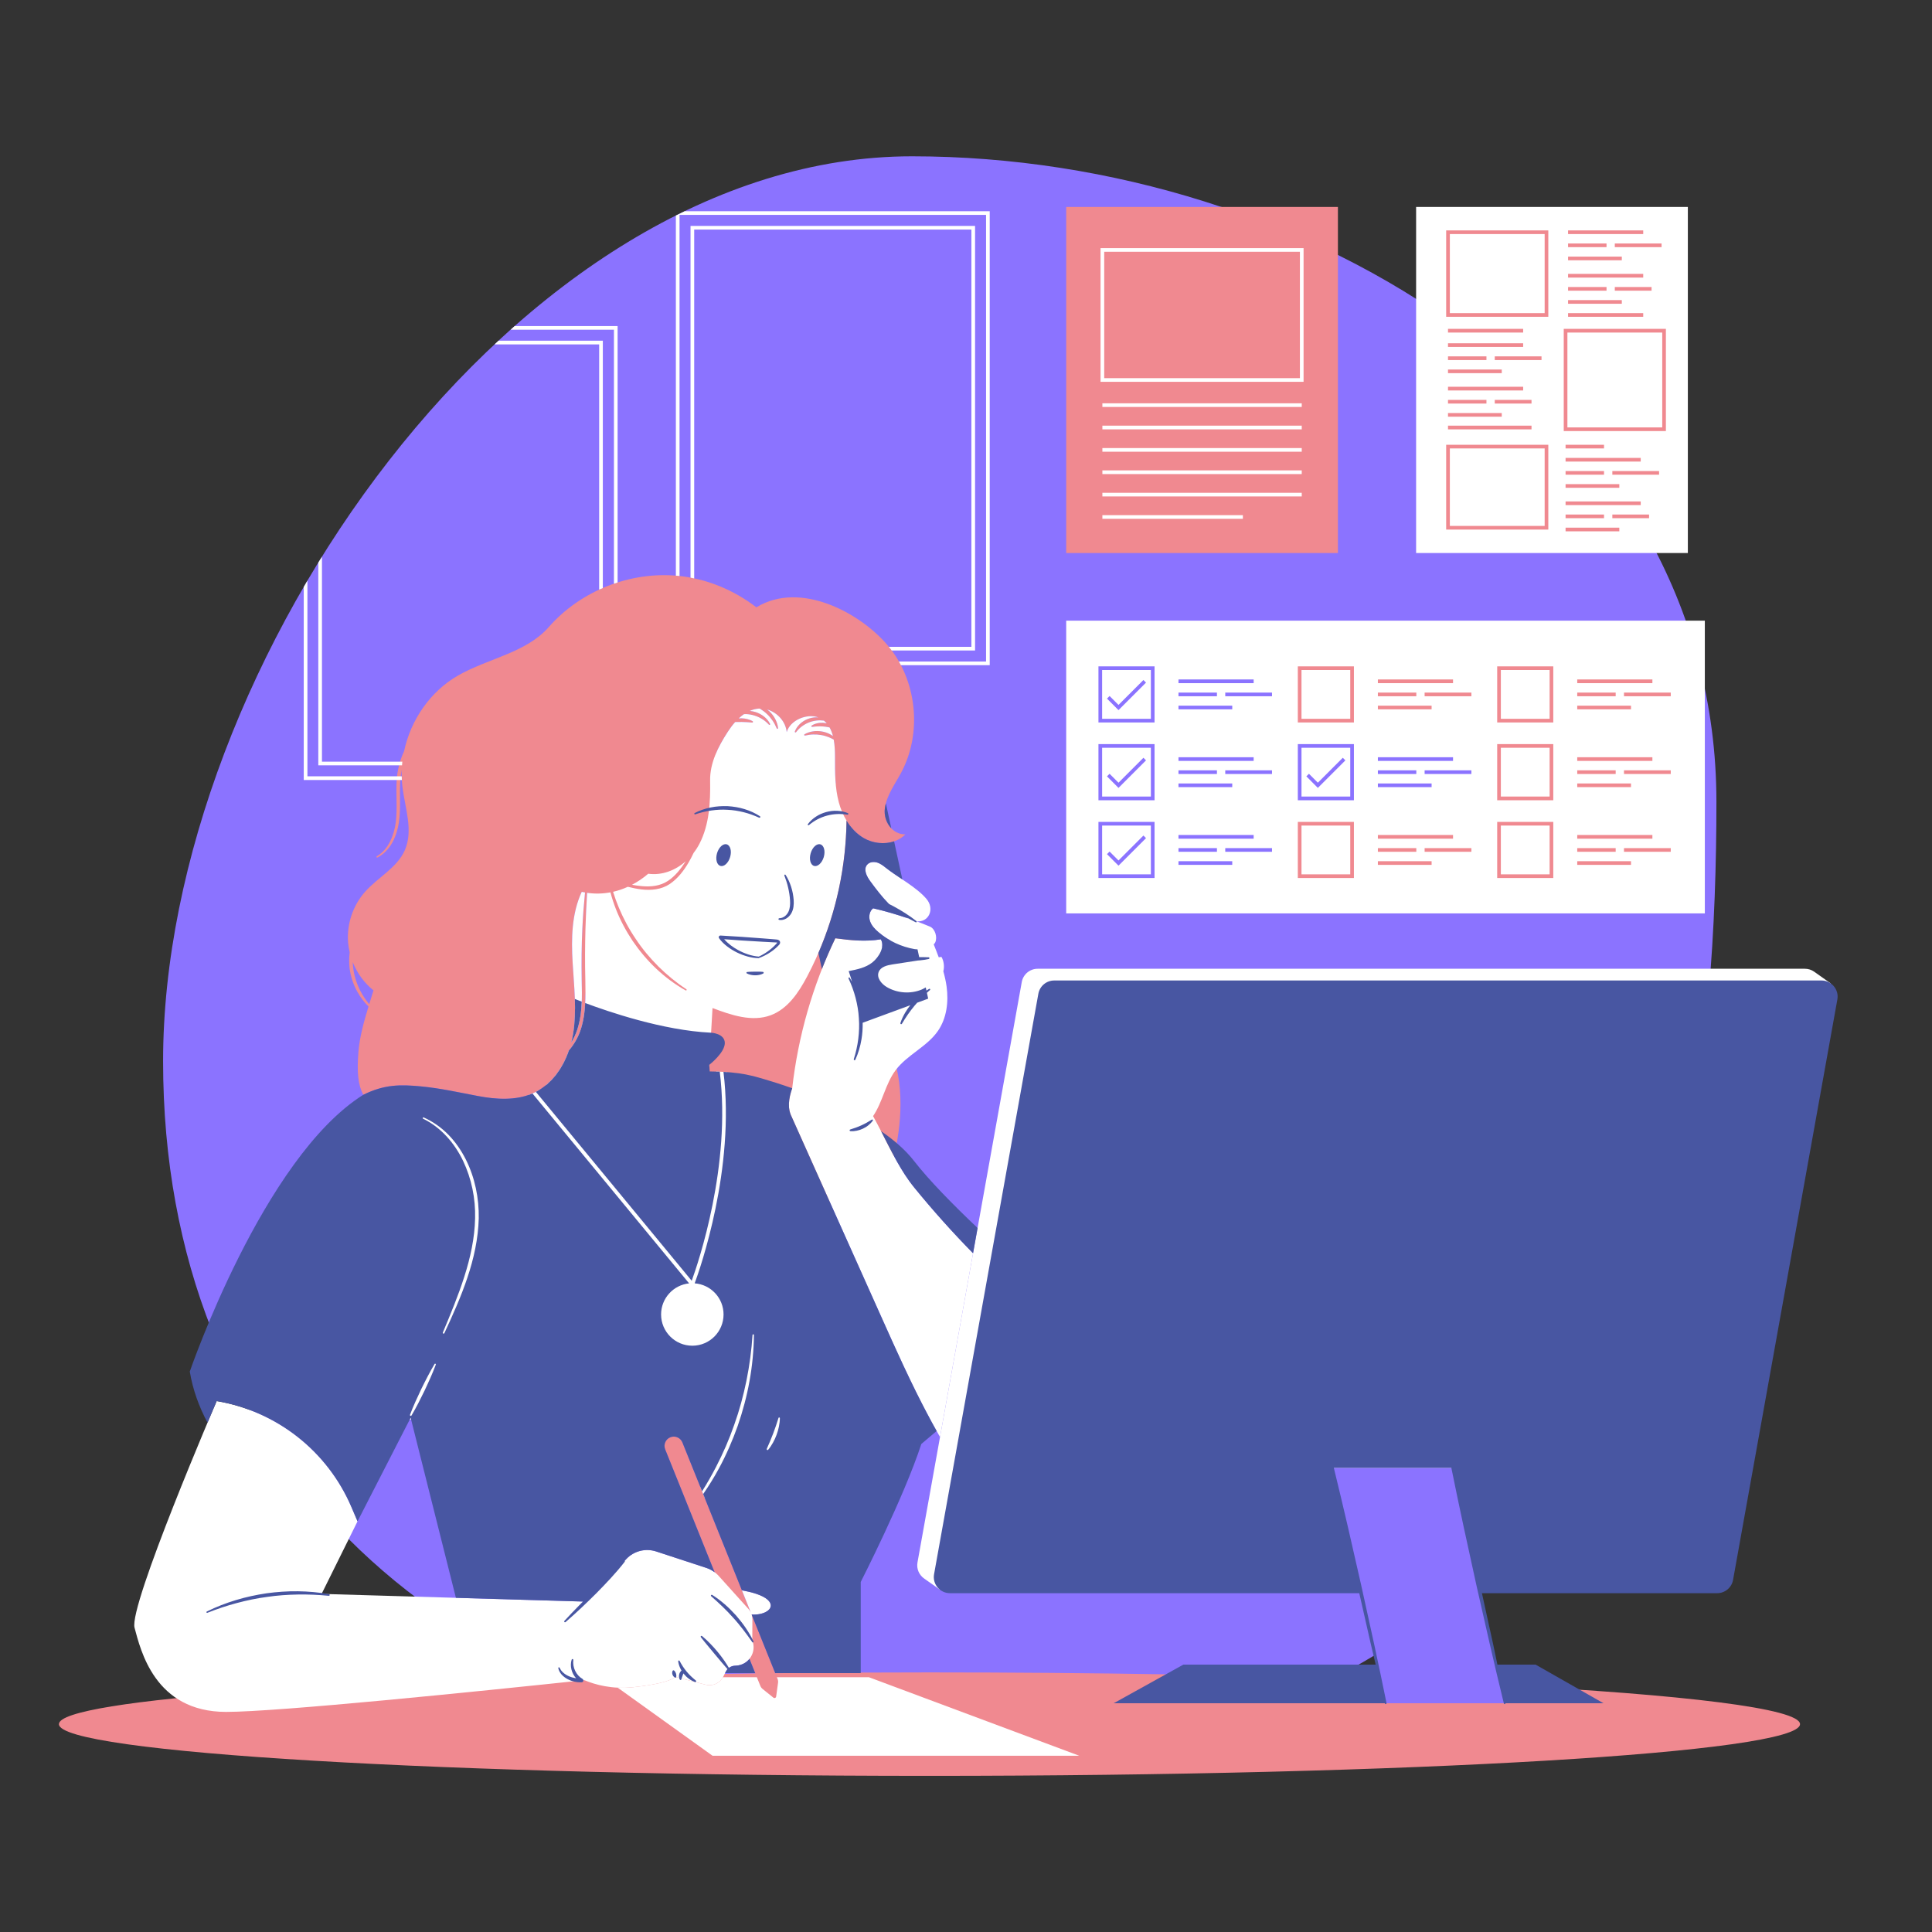 <svg xmlns="http://www.w3.org/2000/svg" width="810" viewBox="0 0 810 810" height="810" version="1.0"><rect x="0" y="0" width="810" height="810" fill="#333333" stroke="none"/><defs><clipPath id="a"><path d="M 24.703 86.742 L 754.668 86.742 L 754.668 744.539 L 24.703 744.539 Z M 24.703 86.742"/></clipPath><clipPath id="b"><path d="M 79 336.188 L 770.434 336.188 L 770.434 715 L 79 715 Z M 79 336.188"/></clipPath></defs><path fill="#8B73FF" d="M 619.016 661.184 L 630.84 714.105 L 580.961 714.105 L 576.453 693.895 C 522.527 726.57 448.676 743.207 347.645 733.215 C 182.551 716.875 68.375 610.855 68.375 444.914 C 68.375 278.973 216.441 65.531 382.34 65.531 C 548.246 65.531 719.617 170.227 719.617 336.168 C 719.617 437.91 706.805 576.715 619.016 661.184"/><g clip-path="url(#a)"><path fill="#F08990" d="M 147.898 403.398 C 147.926 404.168 147.98 404.941 148.082 405.703 C 148.449 409.016 149.48 412.234 150.969 415.219 C 152.012 417.281 153.305 419.219 154.801 421 C 155.402 419.043 156.004 417.109 156.582 415.223 C 152.715 412.133 149.727 407.992 147.898 403.398 Z M 240.238 433.66 C 240.051 434.789 239.801 435.918 239.52 437.039 C 240.539 435.383 241.379 433.609 241.996 431.762 C 244.203 425.078 244.047 417.859 243.871 410.73 C 243.766 403.57 243.805 396.387 244.156 389.223 C 244.395 384.195 244.77 379.18 245.27 374.172 C 244.816 374.09 244.355 374.008 243.902 373.906 C 239.652 383.031 239.488 393.492 240.078 403.539 C 240.668 413.59 241.922 423.738 240.238 433.66 Z M 246.148 374.32 C 245.93 377.926 245.758 381.539 245.613 385.145 C 245.918 381.523 246.34 377.926 246.887 374.398 C 246.641 374.371 246.395 374.355 246.148 374.32 Z M 305.121 306.832 C 303.309 309.629 301.625 312.555 300.312 315.598 C 313.781 315.27 330.277 319.062 350.367 328.32 C 350.074 324.809 350.07 321.258 350.074 317.734 C 350.086 315.246 350 312.582 349.543 310.086 C 348.855 309.695 348.148 309.336 347.422 309.055 C 346.379 308.656 345.309 308.34 344.211 308.164 C 343.117 307.965 342.004 307.902 340.887 307.93 C 339.762 307.965 338.645 308.141 337.516 308.395 C 337.352 308.434 337.191 308.332 337.152 308.176 C 337.125 308.043 337.188 307.918 337.289 307.852 C 338.34 307.219 339.535 306.836 340.754 306.637 C 341.98 306.426 343.238 306.457 344.461 306.648 C 345.688 306.855 346.898 307.23 347.984 307.816 C 348.418 308.043 348.824 308.312 349.219 308.594 C 348.879 307.312 348.426 306.102 347.801 304.992 C 347.574 304.941 347.336 304.883 347.113 304.844 C 346.387 304.715 345.668 304.602 344.938 304.562 C 344.211 304.5 343.484 304.512 342.746 304.535 C 342.008 304.566 341.27 304.664 340.496 304.762 C 340.332 304.777 340.176 304.664 340.16 304.5 C 340.141 304.379 340.203 304.273 340.289 304.207 C 340.973 303.746 341.75 303.445 342.562 303.254 C 343.363 303.051 344.207 302.992 345.035 303.031 C 345.57 303.066 346.098 303.164 346.613 303.289 C 346.258 302.871 345.859 302.484 345.43 302.125 C 344.355 301.992 343.285 301.961 342.242 302.102 C 341.137 302.25 340.059 302.516 339.035 302.938 C 338.004 303.348 337.043 303.914 336.145 304.574 C 335.25 305.246 334.457 306.055 333.75 306.973 C 333.648 307.105 333.461 307.133 333.332 307.035 C 333.223 306.957 333.188 306.816 333.234 306.691 C 334.094 304.344 336.129 302.488 338.449 301.523 C 339.625 301.043 340.879 300.746 342.148 300.742 C 342.469 300.734 342.789 300.746 343.109 300.773 C 338.215 299.008 331.227 301.961 329.832 306.969 C 329.43 302.523 325.898 298.691 321.664 297.473 C 322.012 297.746 322.363 298.02 322.691 298.328 C 323.637 299.266 324.449 300.328 325.051 301.508 C 325.66 302.684 326.082 303.949 326.215 305.246 C 326.227 305.406 326.113 305.555 325.945 305.57 C 325.812 305.578 325.695 305.504 325.645 305.391 C 325.164 304.242 324.605 303.164 323.934 302.168 C 323.25 301.18 322.492 300.25 321.625 299.43 C 320.77 298.602 319.816 297.879 318.801 297.234 C 318.707 297.176 318.605 297.129 318.508 297.074 C 318.355 297.078 318.207 297.074 318.059 297.082 C 316.742 297.195 315.5 297.539 314.324 298.055 C 315.156 298.125 315.984 298.289 316.781 298.535 C 319.34 299.352 321.68 301.113 322.859 303.504 C 322.93 303.648 322.871 303.828 322.727 303.898 C 322.609 303.961 322.461 303.926 322.375 303.832 C 321.527 302.918 320.602 302.125 319.582 301.488 C 318.555 300.859 317.465 300.344 316.32 300 C 315.188 299.637 313.996 299.445 312.805 299.387 C 312.504 299.371 312.211 299.402 311.91 299.418 C 311.141 299.945 310.402 300.535 309.707 301.191 C 310.125 301.156 310.551 301.145 310.965 301.148 C 311.766 301.188 312.566 301.277 313.34 301.492 C 314.113 301.691 314.871 301.969 315.566 302.383 C 315.703 302.469 315.75 302.652 315.668 302.797 C 315.605 302.898 315.5 302.949 315.387 302.938 L 313.133 302.77 C 312.391 302.734 311.664 302.688 310.934 302.688 C 310.199 302.672 309.469 302.691 308.727 302.707 L 308.211 302.73 C 307.066 304.016 306.035 305.414 305.121 306.832 Z M 145.953 395.316 C 145.289 387.613 147.914 379.684 153.043 373.895 C 158.41 367.832 166.445 363.883 169.715 356.469 C 173.387 348.148 169.766 338.648 168.688 329.617 C 168.414 327.312 168.336 324.988 168.426 322.68 C 168.125 324.18 167.922 325.707 167.84 327.25 C 167.406 332.973 168.117 338.855 167.238 344.766 C 166.789 347.703 165.93 350.605 164.488 353.23 C 163.035 355.84 160.922 358.152 158.254 359.516 C 158.109 359.59 157.926 359.531 157.855 359.387 C 157.781 359.25 157.84 359.074 157.973 359 C 160.449 357.562 162.324 355.285 163.57 352.746 C 164.852 350.211 165.602 347.418 165.953 344.586 C 166.648 338.898 165.953 333.066 166.309 327.148 C 166.574 322.953 167.625 318.785 169.414 314.965 C 172.168 301.859 180.422 289.844 192.082 283.188 C 204.598 276.039 220.598 273.715 230.094 262.879 C 243.398 247.699 264.223 239.461 284.305 241.426 C 296.207 242.59 307.648 247.336 317.113 254.629 C 335.664 243.285 360.727 257.066 372.121 270.512 C 384.395 284.984 386.781 307.07 377.871 323.828 C 375.281 328.711 371.773 333.332 370.992 338.797 C 370.203 344.27 374.07 349.918 379.594 349.812 C 375.199 354.277 367.629 354.523 362.195 351.406 C 359.934 350.109 358.031 348.32 356.438 346.262 C 355.941 368.914 356.895 411.906 369.898 432.965 C 388.043 462.348 368.152 505.113 368.152 505.113 C 368.152 505.113 271.785 503.543 256.008 468.602 C 251.629 458.895 246.977 438.723 245.465 416.133 C 245.449 421.527 245.102 426.984 243.285 432.203 C 242.211 435.199 240.594 438 238.512 440.406 C 235.953 447.844 231.262 454.551 224.297 457.969 C 217.008 461.539 208.402 461.035 200.43 459.523 C 192.461 458.012 184.547 456.238 176.473 455.477 C 167.84 454.66 161.199 454.602 152.293 458.996 C 150.074 454.711 149.602 449.52 150.277 440.992 C 150.777 434.754 152.594 428.23 154.5 421.973 C 152.664 420.168 151.09 418.09 149.828 415.824 C 148.117 412.773 147.027 409.375 146.555 405.895 C 146.305 403.676 146.34 401.438 146.605 399.23 C 146.305 397.945 146.066 396.641 145.953 395.316 Z M 654.836 184.941 L 654.836 189.551 L 674.035 189.551 L 674.035 184.941 Z M 654.836 224.297 L 680.445 224.297 L 680.445 219.684 L 654.836 219.684 Z M 674.441 218.793 L 692.918 218.793 L 692.918 214.18 L 674.441 214.18 Z M 654.836 218.793 L 674.035 218.793 L 674.035 214.18 L 654.836 214.18 Z M 654.836 213.301 L 689.418 213.301 L 689.418 208.688 L 654.836 208.688 Z M 654.836 206.047 L 680.445 206.047 L 680.445 201.434 L 654.836 201.434 Z M 697.117 195.941 L 674.441 195.941 L 674.441 200.555 L 697.117 200.555 Z M 654.836 200.555 L 674.035 200.555 L 674.035 195.941 L 654.836 195.941 Z M 654.836 195.051 L 689.418 195.051 L 689.418 190.438 L 654.836 190.438 Z M 605.547 181.543 L 643.625 181.543 L 643.625 176.93 L 605.547 176.93 Z M 640.129 136.344 L 605.547 136.344 L 605.547 140.957 L 640.129 140.957 Z M 605.547 176.234 L 631.152 176.234 L 631.152 171.621 L 605.547 171.621 Z M 643.625 166.125 L 625.145 166.125 L 625.145 170.734 L 643.625 170.734 Z M 605.547 170.734 L 624.738 170.734 L 624.738 166.125 L 605.547 166.125 Z M 605.547 165.234 L 640.129 165.234 L 640.129 160.621 L 605.547 160.621 Z M 605.547 157.988 L 631.152 157.988 L 631.152 153.375 L 605.547 153.375 Z M 647.824 147.875 L 625.145 147.875 L 625.145 152.484 L 647.824 152.484 Z M 605.547 152.484 L 624.738 152.484 L 624.738 147.875 L 605.547 147.875 Z M 605.547 146.992 L 640.129 146.992 L 640.129 142.379 L 605.547 142.379 Z M 690.465 129.742 L 655.879 129.742 L 655.879 134.352 L 690.465 134.352 Z M 681.492 124.289 L 655.879 124.289 L 655.879 128.902 L 681.492 128.902 Z M 675.48 123.398 L 693.965 123.398 L 693.965 118.789 L 675.48 118.789 Z M 675.074 118.789 L 655.879 118.789 L 655.879 123.398 L 675.074 123.398 Z M 690.465 113.293 L 655.879 113.293 L 655.879 117.906 L 690.465 117.906 Z M 681.492 106.043 L 655.879 106.043 L 655.879 110.652 L 681.492 110.652 Z M 675.48 105.156 L 698.16 105.156 L 698.16 100.543 L 675.48 100.543 Z M 675.074 100.543 L 655.879 100.543 L 655.879 105.156 L 675.074 105.156 Z M 690.465 95.051 L 655.879 95.051 L 655.879 99.66 L 690.465 99.66 Z M 695.363 140.957 L 658.68 140.957 L 658.68 177.652 L 695.363 177.652 Z M 699.973 182.266 L 654.066 182.266 L 654.066 136.344 L 699.973 136.344 Z M 646.066 189.551 L 609.387 189.551 L 609.387 218.957 L 646.066 218.957 Z M 650.676 223.566 L 604.777 223.566 L 604.777 184.941 L 650.676 184.941 Z M 646.066 99.66 L 609.387 99.66 L 609.387 129.742 L 646.066 129.742 Z M 650.676 134.352 L 604.777 134.352 L 604.777 95.051 L 650.676 95.051 Z M 685.336 359.539 L 659.727 359.539 L 659.727 364.148 L 685.336 364.148 Z M 702.008 354.039 L 679.328 354.039 L 679.328 358.652 L 702.008 358.652 Z M 659.727 358.652 L 678.922 358.652 L 678.922 354.039 L 659.727 354.039 Z M 694.312 348.547 L 659.727 348.547 L 659.727 353.152 L 694.312 353.152 Z M 659.727 331.543 L 685.336 331.543 L 685.336 326.934 L 659.727 326.934 Z M 702.008 321.434 L 679.328 321.434 L 679.328 326.047 L 702.008 326.047 Z M 659.727 326.047 L 678.922 326.047 L 678.922 321.434 L 659.727 321.434 Z M 694.312 315.934 L 659.727 315.934 L 659.727 320.543 L 694.312 320.543 Z M 659.727 298.938 L 685.336 298.938 L 685.336 294.324 L 659.727 294.324 Z M 702.008 288.832 L 679.328 288.832 L 679.328 293.441 L 702.008 293.441 Z M 659.727 293.441 L 678.922 293.441 L 678.922 288.832 L 659.727 288.832 Z M 694.312 283.328 L 659.727 283.328 L 659.727 287.941 L 694.312 287.941 Z M 630.773 365.039 L 648.148 365.039 L 648.148 347.656 L 630.773 347.656 Z M 626.168 343.043 L 652.758 343.043 L 652.758 369.648 L 626.168 369.648 Z M 648.148 315.051 L 630.773 315.051 L 630.773 332.426 L 648.148 332.426 Z M 652.758 337.039 L 626.168 337.039 L 626.168 310.438 L 652.758 310.438 Z M 648.148 282.445 L 630.773 282.445 L 630.773 299.82 L 648.148 299.82 Z M 652.758 304.434 L 626.168 304.434 L 626.168 277.836 L 652.758 277.836 Z M 601.746 359.539 L 576.141 359.539 L 576.141 364.148 L 601.746 364.148 Z M 595.742 358.652 L 618.422 358.652 L 618.422 354.039 L 595.742 354.039 Z M 595.336 354.039 L 576.141 354.039 L 576.141 358.652 L 595.336 358.652 Z M 610.727 348.547 L 576.141 348.547 L 576.141 353.152 L 610.727 353.152 Z M 601.746 294.324 L 576.141 294.324 L 576.141 298.938 L 601.746 298.938 Z M 595.742 293.441 L 618.422 293.441 L 618.422 288.832 L 595.742 288.832 Z M 595.336 288.832 L 576.141 288.832 L 576.141 293.441 L 595.336 293.441 Z M 610.727 283.328 L 576.141 283.328 L 576.141 287.941 L 610.727 287.941 Z M 547.188 365.039 L 564.566 365.039 L 564.566 347.656 L 547.188 347.656 Z M 542.582 343.043 L 569.172 343.043 L 569.172 369.648 L 542.582 369.648 Z M 564.566 282.445 L 547.188 282.445 L 547.188 299.82 L 564.566 299.82 Z M 569.172 304.434 L 542.582 304.434 L 542.582 277.836 L 569.172 277.836 Z M 560.93 86.758 L 447.008 86.758 L 447.008 231.863 L 560.93 231.863 Z M 754.668 722.852 C 754.668 734.832 591.258 744.539 389.688 744.539 C 188.109 744.539 24.703 734.832 24.703 722.852 C 24.703 712.359 150.086 703.602 316.668 701.594 L 278.871 607.637 C 278.078 605.633 279.055 603.371 281.051 602.578 C 283.055 601.785 285.316 602.766 286.109 604.766 L 325.027 701.496 C 346.016 701.273 367.617 701.16 389.688 701.16 C 458.902 701.16 523.621 702.305 578.77 704.293 L 580.961 714.105 L 630.84 714.105 L 629.141 706.48 C 706.039 710.453 754.668 716.312 754.668 722.852"/></g><path fill="#FFF" d="M 462.176 217.512 L 521.078 217.512 L 521.078 215.973 L 462.176 215.973 Z M 545.762 206.598 L 462.176 206.598 L 462.176 208.137 L 545.762 208.137 Z M 545.762 197.219 L 462.176 197.219 L 462.176 198.758 L 545.762 198.758 Z M 545.762 187.848 L 462.176 187.848 L 462.176 189.387 L 545.762 189.387 Z M 545.762 178.469 L 462.176 178.469 L 462.176 180.008 L 545.762 180.008 Z M 545.762 169.09 L 462.176 169.09 L 462.176 170.625 L 545.762 170.625 Z M 544.992 105.559 L 462.945 105.559 L 462.945 158.539 L 544.992 158.539 Z M 546.531 160.078 L 461.406 160.078 L 461.406 104.02 L 546.531 104.02 Z M 566.098 280.91 L 545.656 280.91 L 545.656 301.359 L 566.098 301.359 Z M 480.473 318.785 L 479.387 317.699 L 468.938 328.152 L 465.195 324.406 L 464.109 325.492 L 468.938 330.328 Z M 482.512 333.965 L 462.07 333.965 L 462.07 313.512 L 482.512 313.512 Z M 700.473 290.367 L 680.863 290.367 L 680.863 291.902 L 700.473 291.902 Z M 700.473 322.969 L 680.863 322.969 L 680.863 324.508 L 700.473 324.508 Z M 700.473 355.574 L 680.863 355.574 L 680.863 357.113 L 700.473 357.113 Z M 683.801 361.074 L 661.266 361.074 L 661.266 362.609 L 683.801 362.609 Z M 651.223 279.371 L 627.703 279.371 L 627.703 302.898 L 651.223 302.898 Z M 651.223 311.977 L 627.703 311.977 L 627.703 335.504 L 651.223 335.504 Z M 651.223 344.582 L 627.703 344.582 L 627.703 368.113 L 651.223 368.113 Z M 616.887 290.367 L 597.277 290.367 L 597.277 291.902 L 616.887 291.902 Z M 616.887 322.969 L 597.277 322.969 L 597.277 324.508 L 616.887 324.508 Z M 616.887 355.574 L 597.277 355.574 L 597.277 357.113 L 616.887 357.113 Z M 600.207 361.074 L 577.68 361.074 L 577.68 362.609 L 600.207 362.609 Z M 567.637 279.371 L 544.117 279.371 L 544.117 302.898 L 567.637 302.898 Z M 567.637 311.977 L 544.117 311.977 L 544.117 335.504 L 567.637 335.504 Z M 567.637 344.582 L 544.117 344.582 L 544.117 368.113 L 567.637 368.113 Z M 533.293 290.367 L 513.695 290.367 L 513.695 291.902 L 533.293 291.902 Z M 533.293 322.969 L 513.695 322.969 L 513.695 324.508 L 533.293 324.508 Z M 533.293 355.574 L 513.695 355.574 L 513.695 357.113 L 533.293 357.113 Z M 516.625 361.074 L 494.086 361.074 L 494.086 362.609 L 516.625 362.609 Z M 484.051 279.371 L 460.531 279.371 L 460.531 302.898 L 484.051 302.898 Z M 484.051 311.977 L 460.531 311.977 L 460.531 335.504 L 484.051 335.504 Z M 484.051 344.582 L 460.531 344.582 L 460.531 368.113 L 484.051 368.113 Z M 494.086 357.113 L 510.211 357.113 L 510.211 355.574 L 494.086 355.574 Z M 494.086 351.617 L 525.602 351.617 L 525.602 350.078 L 494.086 350.078 Z M 494.086 330.004 L 516.625 330.004 L 516.625 328.473 L 494.086 328.473 Z M 494.086 324.508 L 510.211 324.508 L 510.211 322.969 L 494.086 322.969 Z M 494.086 319.008 L 525.602 319.008 L 525.602 317.473 L 494.086 317.473 Z M 494.086 297.398 L 516.625 297.398 L 516.625 295.863 L 494.086 295.863 Z M 494.086 291.902 L 510.211 291.902 L 510.211 290.367 L 494.086 290.367 Z M 494.086 286.406 L 525.602 286.406 L 525.602 284.867 L 494.086 284.867 Z M 577.68 357.113 L 593.797 357.113 L 593.797 355.574 L 577.68 355.574 Z M 577.68 351.617 L 609.188 351.617 L 609.188 350.078 L 577.68 350.078 Z M 577.68 330.004 L 600.207 330.004 L 600.207 328.473 L 577.68 328.473 Z M 577.68 324.508 L 593.797 324.508 L 593.797 322.969 L 577.68 322.969 Z M 577.68 319.008 L 609.188 319.008 L 609.188 317.473 L 577.68 317.473 Z M 577.68 297.398 L 600.207 297.398 L 600.207 295.863 L 577.68 295.863 Z M 577.68 291.902 L 593.797 291.902 L 593.797 290.367 L 577.68 290.367 Z M 577.68 286.406 L 609.188 286.406 L 609.188 284.867 L 577.68 284.867 Z M 661.266 357.113 L 677.383 357.113 L 677.383 355.574 L 661.266 355.574 Z M 661.266 351.617 L 692.773 351.617 L 692.773 350.078 L 661.266 350.078 Z M 661.266 330.004 L 683.801 330.004 L 683.801 328.473 L 661.266 328.473 Z M 661.266 324.508 L 677.383 324.508 L 677.383 322.969 L 661.266 322.969 Z M 661.266 319.008 L 692.773 319.008 L 692.773 317.473 L 661.266 317.473 Z M 661.266 297.398 L 683.801 297.398 L 683.801 295.863 L 661.266 295.863 Z M 661.266 291.902 L 677.383 291.902 L 677.383 290.367 L 661.266 290.367 Z M 661.266 286.406 L 692.773 286.406 L 692.773 284.867 L 661.266 284.867 Z M 714.758 382.938 L 447.008 382.938 L 447.008 260.211 L 714.758 260.211 Z M 480.473 351.391 L 479.387 350.305 L 468.938 360.758 L 465.195 357.016 L 464.109 358.105 L 468.938 362.934 Z M 482.512 366.574 L 462.07 366.574 L 462.07 346.117 L 482.512 346.117 Z M 566.098 346.117 L 545.656 346.117 L 545.656 366.574 L 566.098 366.574 Z M 564.059 318.785 L 562.973 317.699 L 552.52 328.152 L 548.781 324.406 L 547.695 325.492 L 552.52 330.328 Z M 566.098 333.965 L 545.656 333.965 L 545.656 313.512 L 566.098 313.512 Z M 649.684 346.117 L 629.238 346.117 L 629.238 366.574 L 649.684 366.574 Z M 649.684 313.512 L 629.238 313.512 L 629.238 333.965 L 649.684 333.965 Z M 649.684 280.91 L 629.238 280.91 L 629.238 301.359 L 649.684 301.359 Z M 480.473 286.18 L 479.387 285.098 L 468.938 295.539 L 465.195 291.801 L 464.109 292.887 L 468.938 297.715 Z M 482.512 301.359 L 462.07 301.359 L 462.07 280.91 L 482.512 280.91 Z M 760.898 407.594 C 760.781 407.512 760.668 407.438 760.551 407.355 L 760.551 407.352 C 759.469 406.609 758.156 406.156 756.719 406.156 L 435.051 406.156 C 431.77 406.156 428.965 408.5 428.383 411.723 L 384.66 655.062 C 384.164 657.816 385.406 660.406 387.52 661.852 L 393.992 666.426 L 398.988 663.031 L 569.551 663.031 L 558.914 615.41 L 608.785 615.41 L 619.426 663.031 L 712.992 663.031 C 716.266 663.031 719.074 660.684 719.652 657.457 L 763.156 415.367 L 767.594 412.34 Z M 321.781 609.484 C 322.344 609.484 322.871 609.238 323.227 608.816 C 323.988 607.922 324.684 606.902 325.41 605.613 C 325.98 604.605 326.508 603.469 327.02 602.113 C 327.52 600.73 327.852 599.559 328.066 598.434 C 328.352 597.008 328.496 595.746 328.504 594.578 C 328.508 593.777 328.004 593.07 327.238 592.816 L 326.91 592.734 L 326.672 592.734 C 325.875 592.734 325.168 593.242 324.922 594 L 323.855 597.289 L 323.621 597.953 C 323.324 598.809 323.035 599.656 322.695 600.516 C 322.375 601.379 322.027 602.23 321.672 603.082 L 321.445 603.641 L 320.051 606.859 C 319.723 607.629 319.938 608.504 320.57 609.039 C 320.914 609.328 321.344 609.484 321.781 609.484 Z M 295.496 628.098 L 296.074 627.266 C 298.562 623.652 300.809 620 302.754 616.398 C 305.77 610.836 308.445 604.77 310.727 598.363 C 312.957 591.891 314.648 585.477 315.746 579.312 C 316.914 572.863 317.547 566.266 317.625 559.715 C 317.629 558.734 316.879 557.93 315.797 557.863 C 314.824 557.863 314.027 558.613 313.969 559.574 C 313.574 565.828 312.727 572.195 311.453 578.488 C 310.125 584.973 308.422 591.145 306.375 596.852 C 304.375 602.621 301.84 608.5 298.836 614.324 C 297.281 617.316 295.539 620.398 293.637 623.48 L 294.352 625.25 C 294.492 625.562 294.809 626.391 294.809 626.391 C 295.258 627.406 295.496 628.098 295.496 628.098 Z M 183.395 570.449 C 183.102 570.273 182.781 570.188 182.445 570.188 C 181.805 570.188 181.207 570.52 180.875 571.066 C 179.895 572.699 178.996 574.352 177.953 576.316 C 177.348 577.457 176.777 578.605 176.203 579.766 C 175.895 580.387 175.59 581.004 175.25 581.668 L 174.469 583.332 C 173.887 584.574 173.305 585.809 172.754 587.062 C 171.992 588.809 171.18 590.672 170.457 592.617 C 170.145 593.469 170.48 594.43 171.254 594.895 C 171.547 595.066 171.887 595.164 172.227 595.164 C 172.887 595.164 173.504 594.809 173.84 594.25 C 174.914 592.457 175.906 590.594 176.754 588.977 C 177.375 587.773 177.984 586.547 178.582 585.328 L 179.426 583.617 C 179.711 582.984 180.008 582.352 180.297 581.719 C 180.84 580.555 181.383 579.391 181.891 578.215 C 182.781 576.172 183.508 574.441 184.164 572.656 C 184.465 571.832 184.145 570.898 183.395 570.449 Z M 189.098 474.664 C 185.891 471.402 182.238 468.848 178.246 467.082 L 177.832 466.934 L 177.508 466.934 C 176.812 466.934 176.164 467.336 175.863 467.957 C 175.648 468.398 175.621 468.898 175.777 469.355 C 175.941 469.82 176.273 470.195 176.711 470.41 C 183.383 473.648 189.09 479.672 192.762 487.371 C 196.172 494.539 197.863 502.617 197.648 510.754 C 197.508 517.965 196.051 525.816 193.207 534.766 C 190.715 542.582 187.469 550.355 184.332 557.871 L 184.25 558.07 C 183.859 559.004 184.281 560.07 185.207 560.5 L 185.656 560.676 L 185.992 560.676 C 186.723 560.676 187.387 560.25 187.699 559.582 C 191.133 552.188 194.703 544.289 197.422 536.141 C 200.465 527.062 202.043 518.785 202.254 510.844 C 202.406 501.824 200.484 493.043 196.684 485.449 C 194.609 481.332 192.062 477.703 189.098 474.664 Z M 290.262 540.797 L 290.5 540.785 L 290.625 540.77 C 291.426 540.637 292.109 540.09 292.406 539.328 C 292.586 538.875 310.145 493.348 304.875 449.484 L 303.312 449.383 L 300.242 449.242 L 300.223 449.402 L 300.254 449.609 C 304.66 485.215 293.492 522.105 289.461 533.895 L 226.039 457.016 C 225.473 457.352 224.891 457.672 224.297 457.969 C 223.457 458.379 222.598 458.73 221.727 459.035 L 288.484 539.957 C 288.922 540.488 289.57 540.797 290.262 540.797 Z M 364.309 703.188 L 452.469 736.102 L 298.734 736.102 L 258.93 707.535 C 260.957 707.637 263.098 707.613 265.371 707.379 C 278.941 705.973 282.297 703.766 282.969 703.188 L 283.688 703.188 L 295.871 706.324 C 298.715 707.055 301.684 705.746 303.086 703.188 L 317.312 703.188 L 318.773 706.805 C 318.973 707.316 319.305 707.766 319.734 708.109 L 324.266 711.762 C 324.688 712.105 325.328 711.852 325.402 711.312 L 326.199 705.539 C 326.277 704.996 326.211 704.445 326.012 703.934 L 325.703 703.188 L 364.309 703.188"/><path fill="#FFF" d="M 383.273 497.844 C 376.277 489.25 371.68 478.141 366.047 467.93 C 370.043 462.039 371.195 454.465 375.461 448.723 C 380.32 442.203 388.645 438.887 393.258 432.184 C 396.914 426.871 397.742 420.016 396.867 413.617 C 396.57 411.453 396.082 409.32 395.496 407.219 C 396.023 405.285 395.699 402.812 394.703 401.184 C 394.324 401.238 393.945 401.301 393.57 401.355 C 392.898 399.531 392.188 397.719 391.461 395.922 C 391.754 395.656 391.984 395.375 392.121 395.066 C 393.07 392.883 392.062 389.402 389.863 388.477 C 388 387.699 386.133 386.961 384.242 386.254 C 389.379 386.848 392.035 381.102 388.395 376.828 C 384.195 371.91 376.594 367.938 371.48 363.898 C 370.309 362.957 369.098 362.012 367.652 361.594 C 366.211 361.176 364.473 361.41 363.52 362.57 C 361.863 364.551 363.402 367.496 364.934 369.562 C 369.371 375.578 374.152 381.809 380.805 385.055 C 375.969 383.395 371.059 381.957 366.066 380.812 C 364.496 382 364.121 384.328 364.762 386.199 C 365.391 388.074 366.82 389.559 368.324 390.836 C 369.93 392.207 371.676 393.406 373.523 394.43 C 373.449 394.465 373.363 394.5 373.285 394.551 C 372.043 395.262 370.891 396.109 369.82 397.059 C 370 395.922 369.875 394.801 369.285 393.82 C 362.941 394.859 356.578 394.246 350.215 393.371 C 340.738 413.121 334.602 434.469 332.141 456.23 C 330.574 460.625 330.078 465.008 332.043 468.469 C 332.039 468.469 332.023 468.469 332.02 468.469 C 344.672 496.703 357.312 524.938 369.961 553.168 C 377.438 569.887 384.973 586.637 394.109 602.48 L 407.957 525.434 C 399.305 516.625 391.066 507.414 383.273 497.844 Z M 647.605 188.016 L 607.852 188.016 L 607.852 220.496 L 647.605 220.496 Z M 698.434 137.883 L 655.605 137.883 L 655.605 180.727 L 698.434 180.727 Z M 695.578 197.48 L 675.98 197.48 L 675.98 199.016 L 695.578 199.016 Z M 691.379 215.719 L 675.98 215.719 L 675.98 217.258 L 691.379 217.258 Z M 656.375 215.719 L 656.375 217.258 L 672.496 217.258 L 672.496 215.719 Z M 656.375 210.227 L 656.375 211.762 L 687.883 211.762 L 687.883 210.227 Z M 656.375 202.973 L 656.375 204.508 L 678.906 204.508 L 678.906 202.973 Z M 656.375 197.48 L 656.375 199.016 L 672.496 199.016 L 672.496 197.48 Z M 672.496 188.016 L 672.496 186.48 L 656.375 186.48 L 656.375 188.016 Z M 656.375 191.977 L 656.375 193.516 L 687.883 193.516 L 687.883 191.977 Z M 678.906 221.219 L 656.375 221.219 L 656.375 222.758 L 678.906 222.758 Z M 649.137 96.586 L 606.312 96.586 L 606.312 132.816 L 649.137 132.816 Z M 607.082 178.469 L 607.082 180.008 L 642.094 180.008 L 642.094 178.469 Z M 607.082 173.16 L 607.082 174.699 L 629.621 174.699 L 629.621 173.16 Z M 607.082 167.66 L 607.082 169.195 L 623.199 169.195 L 623.199 167.66 Z M 626.684 167.66 L 626.684 169.195 L 642.094 169.195 L 642.094 167.66 Z M 607.082 162.16 L 607.082 163.699 L 638.59 163.699 L 638.59 162.16 Z M 607.082 154.91 L 607.082 156.449 L 629.621 156.449 L 629.621 154.91 Z M 607.082 149.414 L 607.082 150.953 L 623.199 150.953 L 623.199 149.414 Z M 607.082 143.918 L 607.082 145.453 L 638.59 145.453 L 638.59 143.918 Z M 626.684 149.414 L 626.684 150.953 L 646.289 150.953 L 646.289 149.414 Z M 638.59 137.883 L 607.082 137.883 L 607.082 139.422 L 638.59 139.422 Z M 649.137 186.48 L 606.312 186.48 L 606.312 222.031 L 649.137 222.031 Z M 657.418 132.816 L 688.926 132.816 L 688.926 131.277 L 657.418 131.277 Z M 657.418 127.363 L 679.953 127.363 L 679.953 125.828 L 657.418 125.828 Z M 657.418 121.867 L 673.543 121.867 L 673.543 120.328 L 657.418 120.328 Z M 677.016 120.328 L 677.016 121.867 L 692.426 121.867 L 692.426 120.328 Z M 657.418 116.371 L 688.926 116.371 L 688.926 114.832 L 657.418 114.832 Z M 657.418 109.113 L 679.953 109.113 L 679.953 107.582 L 657.418 107.582 Z M 657.418 103.617 L 673.543 103.617 L 673.543 102.078 L 657.418 102.078 Z M 677.016 102.078 L 677.016 103.617 L 696.621 103.617 L 696.621 102.078 Z M 657.418 98.125 L 688.926 98.125 L 688.926 96.586 L 657.418 96.586 Z M 707.637 86.758 L 707.637 231.863 L 593.711 231.863 L 593.711 86.758 Z M 696.902 139.422 L 657.141 139.422 L 657.141 179.188 L 696.902 179.188 Z M 647.605 98.125 L 607.852 98.125 L 607.852 131.277 L 647.605 131.277 Z M 311.047 666.742 L 314.824 676.137 C 314.562 675.594 314.254 675.062 313.84 674.609 L 301.355 660.75 C 299.945 659.184 298.145 658.004 296.141 657.352 L 275.102 650.457 C 270.621 648.992 265.699 650.262 262.496 653.715 L 245.961 671.496 L 134.832 668.25 L 149.895 637.828 L 147.367 631.902 C 137.336 608.406 116.031 591.641 90.844 587.406 C 90.844 587.406 53.91 673.254 56.41 682.438 C 58.914 691.617 64.758 717.723 94.789 717.723 C 116.422 717.723 199.973 709.191 244.996 704.418 C 249.547 706.332 256.609 708.281 265.371 707.379 C 281.094 705.754 283.121 703.039 283.121 703.039 L 295.871 706.324 C 298.785 707.07 301.832 705.691 303.195 703.008 L 304.34 700.762 C 305.043 699.383 306.418 698.469 307.965 698.367 L 308.742 698.312 C 313.961 697.973 317.328 692.641 315.402 687.773 L 315.445 678.828 C 315.453 678.156 315.324 677.5 315.121 676.879 L 315.125 676.898 C 320.945 677.262 325.477 674.043 321.879 670.73 C 319.676 668.707 315.043 667.469 311.047 666.742 Z M 304.891 551.09 C 304.891 543.023 298.332 536.457 290.262 536.457 C 282.195 536.457 275.629 543.023 275.629 551.09 C 275.629 559.16 282.195 565.723 290.262 565.723 C 298.332 565.723 304.891 559.16 304.891 551.09 Z M 245.27 374.172 C 244.816 374.09 244.355 374.008 243.902 373.906 C 239.652 383.031 239.488 393.492 240.078 403.539 C 240.668 413.59 241.922 423.738 240.238 433.66 C 240.051 434.789 239.801 435.918 239.52 437.039 C 240.539 435.383 241.379 433.609 241.996 431.762 C 244.203 425.078 244.047 417.859 243.871 410.73 C 243.766 403.57 243.805 396.387 244.156 389.223 C 244.395 384.195 244.77 379.18 245.27 374.172 Z M 279.969 369.355 C 283.086 367.352 285.434 364.258 287.512 361.086 C 283.172 364.91 277.574 367.109 271.781 366.316 C 269.66 368.137 267.367 369.688 264.961 370.949 C 266.332 371.188 267.699 371.402 269.074 371.516 C 272.895 371.883 276.832 371.445 279.969 369.355 Z M 354.918 344.027 C 353.48 341.668 352.395 339.07 351.684 336.406 C 350.066 330.355 350.066 324.004 350.074 317.734 C 350.086 315.246 350 312.582 349.543 310.086 C 348.855 309.695 348.148 309.336 347.422 309.055 C 346.379 308.656 345.309 308.34 344.211 308.164 C 343.117 307.965 342.004 307.902 340.887 307.93 C 339.762 307.965 338.645 308.141 337.516 308.395 C 337.352 308.434 337.191 308.332 337.152 308.176 C 337.125 308.043 337.188 307.918 337.289 307.852 C 338.34 307.219 339.535 306.836 340.754 306.637 C 341.98 306.426 343.238 306.457 344.461 306.648 C 345.688 306.855 346.898 307.23 347.984 307.816 C 348.418 308.043 348.824 308.312 349.219 308.594 C 348.879 307.312 348.426 306.102 347.801 304.992 C 347.574 304.941 347.336 304.883 347.113 304.844 C 346.387 304.715 345.668 304.602 344.938 304.562 C 344.211 304.5 343.484 304.512 342.746 304.535 C 342.008 304.566 341.27 304.664 340.496 304.762 C 340.332 304.777 340.176 304.664 340.16 304.5 C 340.141 304.379 340.203 304.273 340.289 304.207 C 340.973 303.746 341.75 303.445 342.562 303.254 C 343.363 303.051 344.207 302.992 345.035 303.031 C 345.57 303.066 346.098 303.164 346.613 303.289 C 346.258 302.871 345.859 302.484 345.43 302.125 C 344.355 301.992 343.285 301.961 342.242 302.102 C 341.137 302.25 340.059 302.516 339.035 302.938 C 338.004 303.348 337.043 303.914 336.145 304.574 C 335.25 305.246 334.457 306.055 333.75 306.973 C 333.648 307.105 333.461 307.133 333.332 307.035 C 333.223 306.957 333.188 306.816 333.234 306.691 C 334.094 304.344 336.129 302.488 338.449 301.523 C 339.625 301.043 340.879 300.746 342.148 300.742 C 342.469 300.734 342.789 300.746 343.109 300.773 C 338.215 299.008 331.227 301.961 329.832 306.969 C 329.43 302.523 325.898 298.691 321.664 297.473 C 322.012 297.746 322.363 298.02 322.691 298.328 C 323.637 299.266 324.449 300.328 325.051 301.508 C 325.66 302.684 326.082 303.949 326.215 305.246 C 326.227 305.406 326.113 305.555 325.945 305.57 C 325.812 305.578 325.695 305.504 325.645 305.391 C 325.164 304.242 324.605 303.164 323.934 302.168 C 323.25 301.18 322.492 300.25 321.625 299.43 C 320.77 298.602 319.816 297.879 318.801 297.234 C 318.707 297.176 318.605 297.129 318.508 297.074 C 318.355 297.078 318.207 297.074 318.059 297.082 C 316.742 297.195 315.5 297.539 314.324 298.055 C 315.156 298.125 315.984 298.289 316.781 298.535 C 319.34 299.352 321.68 301.113 322.859 303.504 C 322.93 303.648 322.871 303.828 322.727 303.898 C 322.609 303.961 322.461 303.926 322.375 303.832 C 321.527 302.918 320.602 302.125 319.582 301.488 C 318.555 300.859 317.465 300.344 316.32 300 C 315.188 299.637 313.996 299.445 312.805 299.387 C 312.504 299.371 312.211 299.402 311.91 299.418 C 311.141 299.945 310.402 300.535 309.707 301.191 C 310.125 301.156 310.551 301.145 310.965 301.148 C 311.766 301.188 312.566 301.277 313.34 301.492 C 314.113 301.691 314.871 301.969 315.566 302.383 C 315.703 302.469 315.75 302.652 315.668 302.797 C 315.605 302.898 315.5 302.949 315.387 302.938 L 313.133 302.77 C 312.391 302.734 311.664 302.688 310.934 302.688 C 310.199 302.672 309.469 302.691 308.727 302.707 L 308.211 302.73 C 307.066 304.016 306.035 305.414 305.121 306.832 C 301.09 313.055 297.59 319.891 297.719 327.309 C 297.871 336.312 297.402 345.664 293.289 353.676 C 292.586 355.059 291.738 356.363 290.797 357.59 C 290.16 358.934 289.488 360.262 288.734 361.547 C 286.715 364.98 284.234 368.285 280.797 370.625 C 277.281 372.988 272.883 373.363 268.934 372.891 C 266.988 372.66 265.094 372.262 263.227 371.793 C 261.227 372.699 259.156 373.414 257.035 373.895 C 257.734 376.129 258.527 378.324 259.426 380.48 C 261.359 385.105 263.727 389.539 266.547 393.68 C 269.309 397.852 272.543 401.715 276.09 405.25 C 279.652 408.773 283.551 411.969 287.758 414.738 C 287.898 414.824 287.934 415.008 287.844 415.145 C 287.758 415.27 287.59 415.312 287.453 415.234 C 283.035 412.73 278.906 409.68 275.188 406.18 C 271.465 402.691 268.164 398.75 265.273 394.535 C 262.438 390.285 260.012 385.754 258.164 380.992 C 257.289 378.746 256.543 376.445 255.926 374.117 C 252.734 374.719 249.449 374.805 246.148 374.32 C 245.848 379.305 245.602 384.289 245.457 389.273 C 245.266 396.418 245.211 403.559 245.402 410.699 C 245.516 417.816 245.715 425.23 243.285 432.203 C 242.211 435.199 240.594 438 238.512 440.406 C 236.566 446.059 233.379 451.285 228.906 454.969 C 236.055 466.941 244.332 478.297 254.852 487.391 C 267.113 497.977 282.758 505.305 298.953 505.113 C 302.684 505.066 306.496 504.605 309.805 502.891 C 313.109 501.176 315.84 498.023 316.262 494.32 C 316.883 488.746 312.395 483.984 307.898 480.641 C 303.402 477.297 295.824 474.008 296.156 468.418 C 297.082 453.25 297.801 437.789 298.727 422.621 C 306.57 425.59 315.266 428.566 323.125 425.645 C 330.23 423.004 334.812 416.172 338.359 409.469 C 348.996 389.398 354.645 366.738 354.918 344.027 Z M 168.68 319.332 L 134.984 319.332 L 134.984 233.41 C 134.465 234.234 133.949 235.039 133.449 235.871 L 133.449 320.871 L 168.559 320.871 C 168.602 320.355 168.617 319.844 168.68 319.332 Z M 251.203 247.203 C 251.707 246.973 252.223 246.77 252.738 246.551 L 252.738 142.848 L 209 142.848 C 208.449 143.359 207.906 143.875 207.359 144.387 L 251.203 144.387 Z M 372.648 271.191 C 373.062 271.691 373.465 272.203 373.848 272.723 L 408.801 272.723 L 408.801 94.707 L 289.504 94.707 L 289.504 242.191 C 290.023 242.285 290.531 242.402 291.043 242.52 L 291.043 96.246 L 407.262 96.246 L 407.262 271.191 Z M 284.898 241.508 L 284.898 90.094 L 413.406 90.094 L 413.406 277.336 L 376.852 277.336 C 377.137 277.848 377.426 278.359 377.699 278.875 L 414.945 278.875 L 414.945 88.555 L 287.074 88.555 C 285.832 89.16 284.59 89.758 283.359 90.375 L 283.359 241.363 C 283.676 241.391 283.988 241.395 284.305 241.426 C 284.504 241.445 284.699 241.484 284.898 241.508 Z M 257.398 244.73 C 257.906 244.555 258.422 244.383 258.934 244.215 L 258.934 136.703 L 215.789 136.703 C 215.215 137.215 214.648 137.73 214.078 138.238 L 257.398 138.238 Z M 168.488 327.016 L 127.348 327.016 L 127.348 246.074 C 127.867 245.203 128.367 244.316 128.887 243.445 L 128.887 325.48 L 168.422 325.48 C 168.434 325.988 168.457 326.5 168.488 327.016"/><g clip-path="url(#b)"><path fill="#4856A2" d="M 289.699 702.785 C 289.062 702.156 288.438 701.512 287.879 700.824 C 287.305 700.145 286.793 699.418 286.289 698.672 C 285.793 697.918 285.352 697.129 284.898 696.309 C 284.844 696.203 284.73 696.137 284.602 696.16 C 284.438 696.176 284.32 696.32 284.336 696.484 C 284.449 697.457 284.746 698.398 285.148 699.289 C 285.316 699.68 285.52 700.043 285.734 700.402 C 285.648 700.477 285.551 700.543 285.469 700.617 C 285.168 700.938 284.965 701.332 284.816 701.742 C 284.699 702.152 284.621 702.574 284.668 703.008 C 284.703 703.43 284.805 703.855 285.051 704.215 C 285.098 704.27 285.148 704.312 285.215 704.336 C 285.383 704.395 285.562 704.312 285.629 704.145 L 285.633 704.117 C 285.766 703.762 285.852 703.434 285.961 703.129 C 286.074 702.82 286.16 702.531 286.273 702.238 C 286.348 702.012 286.441 701.793 286.527 701.57 C 286.582 701.641 286.629 701.723 286.691 701.793 C 287.32 702.559 288.023 703.254 288.832 703.832 C 289.621 704.398 290.48 704.895 291.414 705.195 C 291.547 705.238 291.703 705.195 291.801 705.078 C 291.922 704.93 291.902 704.707 291.746 704.582 C 291.039 703.984 290.344 703.414 289.699 702.785 Z M 307.434 678.289 C 308.895 679.867 310.25 681.559 311.582 683.254 C 312.906 684.961 314.168 686.719 315.418 688.5 C 315.5 688.617 315.648 688.66 315.781 688.598 C 315.934 688.527 315.988 688.352 315.93 688.207 C 314.988 686.215 313.859 684.316 312.629 682.492 C 311.398 680.664 310.012 678.941 308.578 677.266 C 307.086 675.641 305.539 674.062 303.875 672.621 C 302.203 671.18 300.449 669.832 298.582 668.668 C 298.445 668.582 298.254 668.605 298.137 668.734 C 298.016 668.883 298.023 669.102 298.168 669.23 C 299.797 670.668 301.41 672.109 302.953 673.625 C 304.504 675.125 306.016 676.664 307.434 678.289 Z M 283.402 701.621 C 283.328 701.418 283.258 701.211 283.129 701.023 C 283.02 700.824 282.891 700.617 282.676 700.418 L 282.656 700.41 C 282.633 700.383 282.605 700.363 282.57 700.344 C 282.359 700.234 282.094 700.316 281.992 700.527 C 281.848 700.809 281.816 701.082 281.816 701.344 C 281.805 701.613 281.871 701.875 281.957 702.125 C 282.059 702.367 282.164 702.605 282.348 702.805 C 282.523 703.016 282.723 703.199 283.012 703.328 C 283.035 703.336 283.066 703.352 283.094 703.352 C 283.293 703.387 283.488 703.254 283.523 703.055 L 283.523 703.047 C 283.574 702.75 283.559 702.508 283.535 702.273 C 283.527 702.043 283.461 701.836 283.402 701.621 Z M 137.938 668.367 C 133.633 667.582 129.254 667.207 124.867 667.145 C 120.48 667.09 116.094 667.41 111.746 667.996 C 107.402 668.652 103.102 669.559 98.906 670.84 C 94.711 672.109 90.613 673.695 86.695 675.641 C 86.562 675.707 86.496 675.871 86.551 676.016 C 86.613 676.164 86.789 676.234 86.938 676.176 C 90.977 674.582 95.082 673.199 99.266 672.086 C 103.445 670.977 107.676 670.078 111.965 669.516 C 116.234 668.887 120.551 668.582 124.879 668.508 C 129.199 668.434 133.523 668.633 137.84 669.055 C 138.02 669.07 138.188 668.949 138.219 668.766 C 138.254 668.582 138.129 668.402 137.938 668.367 Z M 244.207 703.879 C 241.582 702.371 239.984 699.141 240.363 695.949 C 240.379 695.785 240.281 695.621 240.121 695.57 C 239.934 695.508 239.742 695.613 239.684 695.797 C 238.824 698.453 239.625 701.512 241.543 703.633 C 240.504 703.469 239.477 703.188 238.52 702.77 C 236.867 702.051 235.359 700.891 234.625 699.203 C 234.574 699.074 234.438 699 234.297 699.031 C 234.141 699.055 234.035 699.215 234.062 699.379 C 234.254 700.383 234.809 701.312 235.484 702.094 C 236.188 702.855 237.027 703.48 237.93 703.969 C 239.742 704.926 241.789 705.406 243.867 705.309 C 244.117 705.289 244.367 705.152 244.496 704.926 C 244.703 704.551 244.574 704.09 244.207 703.879 Z M 365.527 469.406 C 364.785 469.852 364.074 470.301 363.352 470.695 C 362.609 471.09 361.883 471.477 361.133 471.809 C 360.387 472.156 359.621 472.453 358.844 472.746 C 358.066 473.035 357.266 473.273 356.449 473.547 C 356.32 473.586 356.219 473.703 356.203 473.848 C 356.188 474.043 356.332 474.215 356.527 474.234 C 357.426 474.324 358.324 474.234 359.215 474.051 C 360.098 473.883 360.953 473.582 361.777 473.203 C 362.594 472.812 363.375 472.352 364.074 471.777 C 364.77 471.211 365.418 470.578 365.93 469.832 C 365.996 469.746 366 469.613 365.945 469.512 C 365.852 469.371 365.664 469.32 365.527 469.406 Z M 318.172 407.375 C 317.617 407.352 317.078 407.371 316.531 407.371 C 315.988 407.379 315.453 407.375 314.902 407.406 C 314.344 407.43 313.789 407.441 313.211 407.52 C 313.113 407.527 313.027 407.59 312.977 407.68 C 312.895 407.824 312.949 408.02 313.098 408.094 C 313.625 408.398 314.195 408.57 314.773 408.703 C 315.352 408.84 315.945 408.887 316.531 408.902 C 317.129 408.902 317.723 408.863 318.297 408.734 C 318.879 408.605 319.449 408.441 319.984 408.152 C 320.082 408.094 320.156 407.992 320.168 407.875 C 320.195 407.676 320.051 407.488 319.852 407.465 C 319.27 407.391 318.719 407.391 318.172 407.375 Z M 319.676 394.828 L 310.832 394.297 L 303.613 393.77 C 305.207 395.613 307.254 397.121 309.441 398.312 C 310.781 399.043 312.184 399.656 313.641 400.137 C 315.055 400.605 316.66 400.938 318.027 401.047 L 318.129 401.051 C 320.652 399.91 323.094 398.184 325.051 396.152 C 325.293 395.91 325.578 395.605 325.75 395.391 C 325.816 395.309 325.848 395.234 325.867 395.191 C 325.801 395.16 325.535 395.113 325.203 395.113 L 324.098 395.062 C 322.625 394.996 321.148 394.914 319.676 394.828 Z M 310.934 392.773 L 319.77 393.422 C 321.246 393.523 322.715 393.641 324.188 393.773 L 325.293 393.871 C 325.629 393.934 326.125 393.848 326.707 394.316 C 327.004 394.566 327.125 395.031 327.043 395.379 C 326.965 395.723 326.809 395.93 326.664 396.109 C 326.359 396.453 326.125 396.676 325.836 396.953 C 323.625 399.059 321.062 400.605 318.141 401.68 L 318.027 401.719 C 316.332 401.688 314.902 401.414 313.375 401.004 C 311.848 400.578 310.359 400.008 308.93 399.312 C 307.512 398.602 306.141 397.773 304.871 396.793 C 303.598 395.816 302.406 394.699 301.453 393.34 C 301.223 393.023 301.305 392.578 301.621 392.359 C 301.758 392.262 301.918 392.223 302.07 392.23 L 302.09 392.23 Z M 326.656 385.664 C 327.641 385.871 328.699 385.609 329.578 385.129 C 330.449 384.621 331.18 383.879 331.707 383.004 C 332.754 381.238 332.867 379.184 332.754 377.324 C 332.605 375.453 332.277 373.605 331.695 371.832 C 331.129 370.062 330.367 368.352 329.367 366.805 C 329.285 366.688 329.145 366.637 329.016 366.688 C 328.855 366.75 328.785 366.918 328.848 367.066 C 329.496 368.758 330.051 370.449 330.445 372.184 C 330.84 373.91 331.121 375.664 331.223 377.422 C 331.34 379.16 331.223 380.895 330.512 382.348 C 329.812 383.762 328.383 384.961 326.727 384.973 C 326.562 384.973 326.414 385.086 326.383 385.25 C 326.344 385.438 326.461 385.621 326.656 385.664 Z M 291.461 341.422 C 293.664 340.684 295.898 340.125 298.168 339.809 C 300.438 339.492 302.73 339.355 305.012 339.512 C 307.297 339.605 309.562 339.973 311.785 340.527 C 314.004 341.074 316.164 341.867 318.277 342.824 C 318.43 342.895 318.621 342.844 318.711 342.695 C 318.82 342.539 318.777 342.324 318.613 342.215 C 316.629 340.906 314.43 339.922 312.148 339.219 C 309.859 338.512 307.48 338.133 305.09 337.98 C 302.695 337.902 300.289 338.043 297.953 338.531 C 295.609 339.012 293.332 339.777 291.23 340.883 C 291.105 340.949 291.043 341.098 291.086 341.234 C 291.141 341.395 291.309 341.477 291.461 341.422 Z M 339.129 345.941 C 340.27 344.996 341.457 344.172 342.734 343.508 C 344.008 342.855 345.34 342.316 346.719 341.957 C 348.098 341.578 349.512 341.367 350.941 341.297 C 352.379 341.223 353.812 341.336 355.266 341.57 C 355.418 341.598 355.582 341.52 355.648 341.363 C 355.723 341.188 355.641 340.98 355.465 340.906 C 354.043 340.301 352.496 340 350.941 339.934 C 349.387 339.859 347.816 340.066 346.316 340.473 C 344.82 340.902 343.363 341.527 342.074 342.391 C 340.777 343.242 339.602 344.289 338.699 345.535 C 338.621 345.645 338.621 345.793 338.715 345.898 C 338.816 346.027 339.008 346.043 339.129 345.941 Z M 763.668 411.074 L 441.996 411.074 C 438.719 411.074 435.914 413.414 435.332 416.648 L 391.613 659.98 C 390.859 664.137 394.047 667.949 398.27 667.949 L 569.879 667.949 L 574.785 689.578 C 575.43 692.359 576.113 695.125 576.762 697.902 L 496.129 697.902 L 466.895 714.105 L 580.609 714.105 C 580.613 714.133 580.621 714.156 580.625 714.184 C 580.672 714.363 580.852 714.48 581.035 714.441 C 581.223 714.406 581.34 714.219 581.305 714.035 C 579.625 705.773 577.902 697.523 576.113 689.281 L 570.684 664.59 L 565.062 639.938 C 563.164 631.75 561.211 623.574 559.215 615.41 L 608.508 615.41 C 608.508 615.426 608.5 615.445 608.5 615.473 C 610.176 623.734 611.891 631.988 613.668 640.227 L 619.062 664.922 L 624.664 689.578 C 626.555 697.793 628.508 705.992 630.5 714.184 C 630.539 714.363 630.723 714.48 630.906 714.441 C 631.07 714.414 631.156 714.262 631.168 714.105 L 672.297 714.105 L 643.832 697.902 L 627.797 697.902 C 627.195 695.031 626.609 692.152 625.992 689.281 L 621.305 667.949 L 719.938 667.949 C 723.211 667.949 726.02 665.602 726.594 662.379 L 770.32 419.035 C 771.074 414.887 767.875 411.074 763.668 411.074 Z M 369.387 474.234 C 373.656 482.547 377.703 491 383.273 497.844 C 391.066 507.414 399.305 516.625 407.957 525.434 L 409.863 514.848 C 399.441 504.961 389.453 494.773 383.23 486.754 C 379.664 482.156 374.832 477.977 369.387 474.234 Z M 326.965 594.566 C 326.965 594.445 326.887 594.32 326.762 594.281 C 326.605 594.234 326.438 594.316 326.391 594.477 L 325.309 597.797 C 324.922 598.883 324.555 599.977 324.137 601.051 C 323.734 602.129 323.289 603.188 322.855 604.254 L 321.461 607.457 C 321.41 607.594 321.434 607.758 321.562 607.859 C 321.707 607.988 321.93 607.973 322.055 607.82 C 322.836 606.91 323.484 605.898 324.07 604.855 C 324.668 603.809 325.152 602.711 325.57 601.586 C 325.98 600.457 326.332 599.312 326.559 598.129 C 326.797 596.957 326.961 595.77 326.965 594.566 Z M 200.715 510.82 C 200.863 502.324 199.121 493.758 195.316 486.141 C 193.398 482.344 190.973 478.793 188 475.742 C 185.023 472.715 181.5 470.207 177.629 468.492 C 177.484 468.426 177.309 468.488 177.242 468.633 C 177.172 468.773 177.234 468.949 177.383 469.023 C 184.906 472.672 190.602 479.285 194.152 486.711 C 197.703 494.18 199.402 502.52 199.188 510.785 C 199.02 519.086 197.199 527.289 194.672 535.227 C 192.137 543.184 188.906 550.918 185.668 558.656 C 185.594 558.824 185.672 559.027 185.848 559.105 C 186.02 559.188 186.223 559.105 186.305 558.934 C 189.836 551.324 193.293 543.652 195.965 535.656 C 198.641 527.664 200.496 519.316 200.715 510.82 Z M 182.602 571.766 C 182.453 571.68 182.273 571.719 182.191 571.863 C 181.172 573.559 180.238 575.297 179.312 577.039 C 178.383 578.777 177.539 580.559 176.645 582.316 C 175.812 584.105 174.957 585.883 174.16 587.68 C 173.367 589.488 172.586 591.301 171.895 593.156 C 171.84 593.309 171.902 593.488 172.043 593.582 C 172.215 593.672 172.434 593.621 172.523 593.457 C 173.547 591.758 174.469 590.02 175.383 588.273 C 176.293 586.52 177.148 584.746 178.023 582.98 C 178.844 581.188 179.699 579.414 180.48 577.602 C 181.27 575.793 182.039 573.973 182.719 572.117 C 182.766 571.984 182.719 571.836 182.602 571.766 Z M 392.691 599.973 L 386.273 605.395 C 379.012 627.723 360.867 663.246 360.867 663.246 L 360.867 701.465 L 325.016 701.465 L 315.125 676.898 C 320.945 677.262 325.477 674.043 321.879 670.73 C 319.676 668.707 315.043 667.469 311.039 666.734 L 294.809 626.391 C 297.191 622.934 299.406 619.359 301.406 615.664 C 304.496 609.949 307.098 603.984 309.273 597.859 C 311.387 591.723 313.094 585.434 314.234 579.043 C 315.391 572.656 316.016 566.172 316.086 559.695 C 316.086 559.539 315.969 559.406 315.812 559.402 C 315.648 559.387 315.512 559.508 315.5 559.68 C 315.09 566.109 314.234 572.496 312.961 578.797 C 311.676 585.094 309.992 591.309 307.828 597.355 C 305.727 603.422 303.145 609.32 300.195 615.027 C 298.398 618.512 296.438 621.922 294.352 625.25 L 286.109 604.766 C 285.316 602.766 283.055 601.785 281.051 602.578 C 279.055 603.371 278.078 605.633 278.871 607.637 L 299.609 659.191 C 298.562 658.398 297.402 657.766 296.141 657.352 L 275.102 650.457 C 270.621 648.992 265.699 650.262 262.496 653.715 L 261.891 654.363 C 261.891 654.363 261.898 654.363 261.898 654.363 C 262.004 654.469 262.016 654.637 261.922 654.75 C 260.125 657.105 258.172 659.34 256.176 661.531 C 254.191 663.723 252.113 665.832 250.055 667.949 C 247.949 670.02 245.848 672.105 243.691 674.125 C 241.531 676.137 239.355 678.141 237.113 680.066 C 236.961 680.191 236.746 680.172 236.617 680.031 C 236.504 679.891 236.504 679.691 236.629 679.57 C 238.613 677.379 240.68 675.262 242.742 673.148 L 244.422 671.453 L 191.141 669.895 L 172.168 594.398 L 149.895 637.828 L 147.367 631.902 C 137.336 608.406 116.031 591.641 90.844 587.406 C 90.844 587.406 89.363 590.859 87.008 596.449 C 83.523 589.969 80.879 582.848 79.566 575.031 C 79.566 575.031 110.305 485.332 152.312 458.992 C 161.203 454.605 167.844 454.66 176.473 455.477 C 184.547 456.238 192.461 458.012 200.43 459.523 C 208.023 460.965 216.18 461.48 223.234 458.445 L 288.914 538.062 C 282.312 538.742 277.164 544.312 277.164 551.09 C 277.164 558.324 283.027 564.195 290.262 564.195 C 297.5 564.195 303.352 558.324 303.352 551.09 C 303.352 544.191 298.02 538.555 291.246 538.043 C 293.445 532.105 308.293 489.98 303.312 449.383 C 307.598 449.621 311.734 450.148 315.465 451.082 L 315.457 451.066 C 315.457 451.066 322.445 452.828 332.137 456.246 C 331.379 458.371 330.879 460.496 330.781 462.516 C 330.777 462.629 330.773 462.734 330.773 462.848 C 330.758 463.293 330.766 463.73 330.797 464.164 C 330.801 464.242 330.812 464.32 330.816 464.402 C 330.855 464.789 330.914 465.172 330.988 465.555 C 331.008 465.633 331.016 465.715 331.031 465.793 C 331.125 466.207 331.246 466.613 331.391 467.012 C 331.422 467.098 331.457 467.191 331.492 467.277 C 331.656 467.688 331.828 468.086 332.051 468.477 C 332.043 468.469 332.035 468.469 332.02 468.469 C 344.672 496.703 357.312 524.938 369.961 553.168 C 371.297 556.168 372.648 559.172 374.004 562.172 C 374.238 562.688 374.477 563.207 374.715 563.723 C 376.07 566.719 377.441 569.707 378.836 572.691 C 379.078 573.199 379.316 573.707 379.559 574.219 C 380.977 577.242 382.43 580.246 383.902 583.238 C 384.066 583.566 384.23 583.895 384.395 584.223 C 385.773 586.996 387.188 589.754 388.633 592.492 C 389.953 595 391.301 597.5 392.691 599.973 Z M 294.809 626.391 L 294.727 626.176 Z M 243.891 419.953 C 242.055 419.254 241.016 418.82 241.016 418.82 C 241.016 418.855 241.016 418.891 241.016 418.922 C 241.059 420.129 241.082 421.328 241.082 422.527 C 241.082 422.754 241.066 422.973 241.062 423.199 C 241.059 424.219 241.047 425.23 240.996 426.246 C 240.98 426.754 240.926 427.254 240.895 427.762 C 240.848 428.492 240.805 429.227 240.73 429.957 C 240.605 431.195 240.445 432.43 240.238 433.66 C 240.051 434.789 239.801 435.918 239.52 437.039 C 240.539 435.383 241.379 433.609 241.996 431.762 C 243.254 427.957 243.727 423.984 243.891 419.953 Z M 301.773 449.418 C 301.77 449.375 301.785 449.34 301.785 449.301 C 300.387 449.242 298.977 449.207 297.551 449.207 C 297.387 447.484 297.391 446.422 297.391 446.422 C 297.391 446.422 303.879 441.379 303.879 437.309 C 303.879 433.242 298.129 432.965 298.129 432.965 C 277.922 432.031 254.766 424.062 245.344 420.516 C 245.145 424.461 244.613 428.398 243.285 432.203 C 242.211 435.199 240.594 438 238.512 440.406 C 238.512 440.41 238.512 440.414 238.504 440.426 C 238.191 441.328 237.848 442.223 237.473 443.102 C 237.449 443.152 237.43 443.203 237.406 443.25 C 237.047 444.086 236.664 444.906 236.242 445.695 C 236.219 445.75 236.195 445.805 236.164 445.852 C 235.754 446.625 235.316 447.367 234.855 448.109 C 234.754 448.277 234.641 448.441 234.535 448.609 C 234.117 449.242 233.68 449.863 233.223 450.465 C 233.125 450.582 233.039 450.711 232.945 450.828 C 232.48 451.41 231.992 451.977 231.48 452.523 C 231.285 452.738 231.082 452.949 230.871 453.156 C 230.367 453.672 229.844 454.172 229.297 454.645 C 229.07 454.832 228.832 455.008 228.609 455.188 C 228.18 455.535 227.734 455.859 227.285 456.18 C 227.016 456.363 226.746 456.555 226.465 456.73 C 225.883 457.098 225.289 457.449 224.66 457.766 L 290.004 536.973 C 292.75 529.422 306.629 488.645 301.773 449.418 Z M 306.105 359.324 C 306.844 356.832 306.207 354.441 304.695 353.996 C 303.18 353.547 301.355 355.215 300.621 357.711 C 299.887 360.211 300.516 362.594 302.035 363.043 C 303.547 363.488 305.371 361.824 306.105 359.324 Z M 343.953 353.996 C 342.438 353.547 340.613 355.215 339.883 357.711 C 339.145 360.211 339.781 362.594 341.293 363.043 C 342.805 363.488 344.629 361.824 345.371 359.324 C 346.102 356.832 345.473 354.441 343.953 353.996 Z M 371.406 336.785 C 371.227 337.449 371.09 338.113 370.992 338.797 C 370.543 341.941 371.625 345.133 373.672 347.262 Z M 343.113 399.543 L 344.578 406.312 C 346.305 401.934 348.18 397.617 350.215 393.371 C 356.578 394.246 362.941 394.859 369.285 393.82 C 371.125 396.871 368.516 401.289 365.73 403.508 C 362.945 405.719 359.305 406.461 355.812 407.141 C 356.332 408.617 356.785 410.109 357.23 411.602 C 356.918 411.031 356.602 410.465 356.254 409.926 C 356.176 409.801 356.016 409.75 355.883 409.812 C 355.73 409.883 355.668 410.059 355.738 410.199 C 356.977 412.852 357.988 415.586 358.711 418.379 C 359.438 421.184 359.934 424.047 360.082 426.926 C 360.305 429.809 360.191 432.699 359.832 435.57 C 359.484 438.441 358.828 441.277 357.953 444.059 C 357.898 444.227 357.977 444.406 358.141 444.477 C 358.312 444.559 358.523 444.48 358.602 444.309 C 359.84 441.605 360.68 438.715 361.176 435.77 C 361.566 433.473 361.715 431.137 361.68 428.797 L 381.641 421.449 C 380.855 422.453 380.113 423.484 379.484 424.582 C 378.684 425.973 377.988 427.414 377.492 428.926 C 377.441 429.082 377.504 429.246 377.641 429.34 C 377.812 429.434 378.027 429.391 378.129 429.219 C 378.938 427.887 379.75 426.574 380.629 425.316 C 381.52 424.062 382.434 422.824 383.418 421.656 C 383.773 421.219 384.145 420.809 384.516 420.395 L 389.145 418.688 L 388.613 416.234 C 389.043 415.84 389.469 415.453 389.906 415.059 C 390.004 414.977 390.035 414.824 389.969 414.699 C 389.891 414.559 389.711 414.504 389.57 414.578 C 389.172 414.797 388.797 415.055 388.41 415.293 L 388.125 413.977 C 387.41 414.398 386.781 414.73 386.336 414.91 C 381.664 416.809 376.125 416.395 371.785 413.828 C 369.535 412.5 367.438 409.934 368.387 407.504 C 369.238 405.332 371.926 404.68 374.234 404.324 C 377.781 403.785 381.32 403.238 384.871 402.691 C 385.129 402.676 385.391 402.668 385.652 402.641 C 386.914 402.512 388.172 402.344 389.414 402.051 C 389.559 402.012 389.672 401.887 389.676 401.727 C 389.691 401.531 389.539 401.367 389.348 401.355 C 388.086 401.285 386.836 401.289 385.59 401.281 L 385.375 401.281 L 384.664 398 C 384.207 398 383.781 397.98 383.434 397.918 C 377.887 396.957 372.609 394.488 368.324 390.836 C 366.82 389.559 365.391 388.074 364.762 386.199 C 364.121 384.328 364.496 382 366.066 380.812 C 371.059 381.957 375.969 383.395 380.805 385.055 C 380.305 384.809 379.824 384.516 379.332 384.23 L 383.902 386.672 C 384.023 386.738 384.184 386.711 384.273 386.594 C 384.375 386.469 384.348 386.281 384.223 386.184 C 382.73 384.984 381.148 383.898 379.539 382.859 C 377.93 381.816 376.27 380.863 374.586 379.949 C 373.953 379.625 373.32 379.305 372.688 378.984 C 369.844 376.113 367.328 372.812 364.934 369.562 C 363.402 367.496 361.863 364.551 363.52 362.57 C 364.473 361.41 366.211 361.176 367.652 361.594 C 369.098 362.012 370.309 362.957 371.48 363.898 C 373.496 365.488 375.895 367.066 378.316 368.699 L 374.859 352.734 C 370.797 354.113 365.98 353.582 362.195 351.406 C 359.148 349.66 356.742 347.043 354.918 344.027 C 354.688 363.07 350.676 382.07 343.113 399.543 Z M 308.742 698.312 L 307.965 698.367 C 307.098 698.426 306.289 698.766 305.609 699.273 C 305.02 698.273 304.395 697.289 303.734 696.332 C 302.852 695.035 301.887 693.805 300.902 692.594 C 299.898 691.391 298.863 690.211 297.766 689.102 C 296.672 687.984 295.547 686.902 294.332 685.91 C 294.211 685.809 294.027 685.797 293.895 685.906 C 293.746 686.016 293.715 686.238 293.836 686.391 C 294.777 687.633 295.773 688.816 296.758 690.008 L 299.715 693.57 L 302.699 697.117 C 303.465 698.012 304.23 698.906 305.008 699.797 C 304.746 700.082 304.523 700.402 304.34 700.762 L 303.98 701.465 L 316.621 701.465 L 314.211 695.484 C 312.93 697.074 311.008 698.16 308.742 698.312 Z M 149.895 637.836 L 149.895 637.828 Z M 149.895 637.836"/></g></svg>